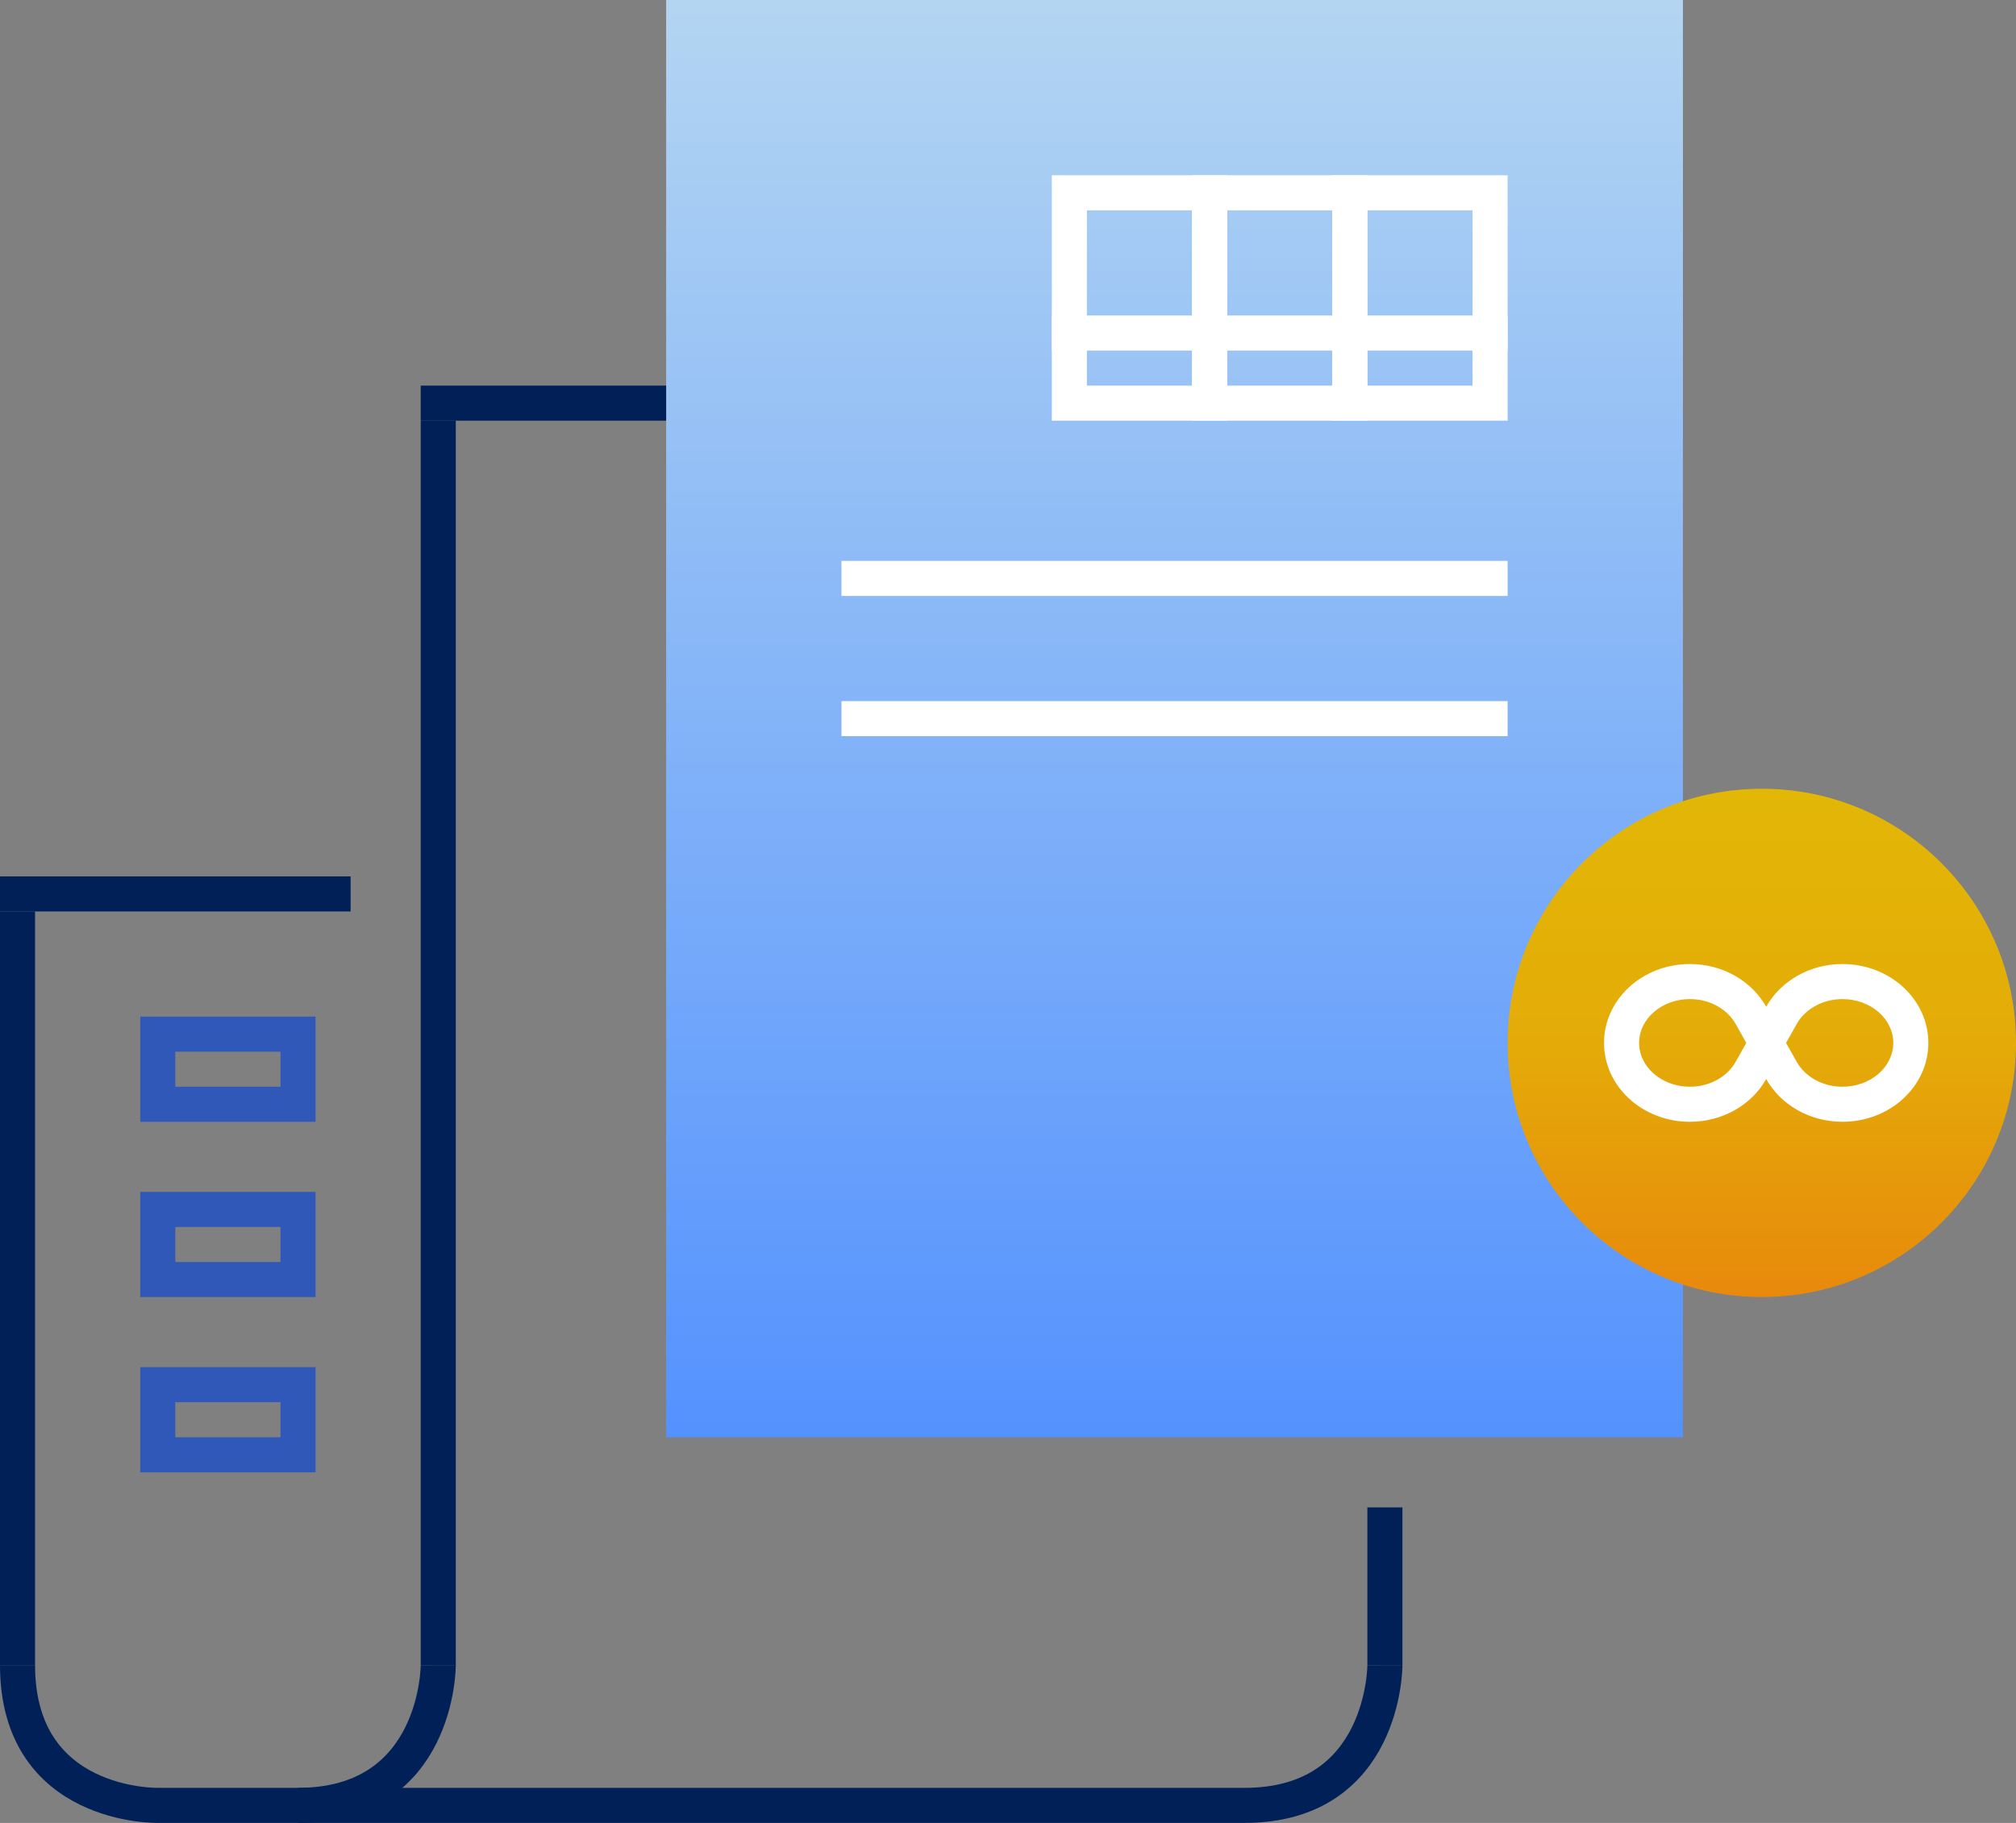 <svg xmlns="http://www.w3.org/2000/svg" xmlns:xlink="http://www.w3.org/1999/xlink" width="230" height="208.004" viewBox="0 0 230 208.004"><rect x="0" y="0" width="230" height="208.004" fill="#808080" stroke="none"/><defs><style>.a{fill:#002057;}.b{fill:url(#a);}.c{fill:url(#b);}.d,.f,.g,.j{fill:none;}.e,.i{fill:#fff;}.f{stroke:#002057;}.f,.g{stroke-width:4px;}.g{stroke:#2f58b8;}.h,.i{stroke:none;}</style><linearGradient id="a" x1="0.5" x2="0.5" y2="1" gradientUnits="objectBoundingBox"><stop offset="0" stop-color="#b3d5f2"/><stop offset="1" stop-color="#5492fe"/></linearGradient><linearGradient id="b" x1="0.5" x2="0.5" y2="1" gradientUnits="objectBoundingBox"><stop offset="0" stop-color="#e2b706"/><stop offset="0.51" stop-color="#e4ab08"/><stop offset="1" stop-color="#e8890c"/></linearGradient></defs><g transform="translate(-752 -2920)"><rect class="a" width="18" height="4" transform="translate(912 3092) rotate(90)"/><path class="b" d="M-8-3H108V161H-8Z" transform="translate(836 2923)"/><rect class="a" width="28" height="4" transform="translate(800 2964)"/><rect class="a" width="40" height="4" transform="translate(752 3020)"/><rect class="a" width="142" height="4" transform="translate(804 2968) rotate(90)"/><rect class="a" width="86" height="4" transform="translate(756 3024) rotate(90)"/><g transform="translate(386 42)"><circle class="c" cx="29" cy="29" r="29" transform="translate(538 2968)"/><g class="d" transform="translate(549 2988)"><path class="h" d="M18.5,13.126A9.922,9.922,0,0,1,9.791,18C4.386,18,0,13.971,0,9S4.386,0,9.791,0A9.923,9.923,0,0,1,18.5,4.872,9.924,9.924,0,0,1,27.2,0C32.614,0,37,4.029,37,9s-4.386,9-9.8,9A9.923,9.923,0,0,1,18.5,13.126Z"/><path class="i" d="M 27.204 14 C 30.4 14 33 11.756 33 8.998 C 33 6.242 30.4 4 27.204 4 C 26.068 4 24.969 4.285 24.025 4.824 C 23.148 5.325 22.443 6.02 21.985 6.834 L 20.767 8.999 L 21.986 11.165 C 22.443 11.98 23.149 12.675 24.025 13.176 C 24.969 13.715 26.068 14 27.204 14 M 9.791 14 C 10.929 14 12.029 13.715 12.973 13.175 C 13.85 12.675 14.555 11.98 15.012 11.166 L 16.23 8.999 L 15.012 6.833 C 14.555 6.019 13.85 5.325 12.974 4.824 C 12.03 4.285 10.929 4 9.791 4 C 6.598 4 4 6.242 4 8.998 C 4 11.756 6.598 14 9.791 14 M 27.204 18 C 23.414 18 20.127 16.021 18.499 13.126 C 16.872 16.021 13.585 18 9.791 18 C 4.386 18 0 13.971 0 8.998 C 0 4.029 4.386 0 9.791 0 C 13.585 0 16.872 1.979 18.499 4.872 C 20.127 1.979 23.414 0 27.204 0 C 32.614 0 37 4.029 37 8.998 C 37 13.971 32.614 18 27.204 18 Z"/></g></g><g transform="translate(144 -564)"><g class="d" transform="translate(760 3500)"><path class="h" d="M0,4H20V32H0Z"/><path class="i" d="M 4 8 L 4 28 L 16 28 L 16 8 L 4 8 M 0 4 L 20 4 L 20 32 L 0 32 L 0 4 Z"/></g><g class="d" transform="translate(744 3500)"><path class="h" d="M0,4H20V32H0Z"/><path class="i" d="M 4 8 L 4 28 L 16 28 L 16 8 L 4 8 M 0 4 L 20 4 L 20 32 L 0 32 L 0 4 Z"/></g><g class="d" transform="translate(728 3500)"><path class="h" d="M0,4H20V32H0Z"/><path class="i" d="M 4 8 L 4 28 L 16 28 L 16 8 L 4 8 M 0 4 L 20 4 L 20 32 L 0 32 L 0 4 Z"/></g><rect class="e" width="52" height="4" transform="translate(728 3520)"/></g><rect class="e" width="76" height="4" transform="translate(848 2984)"/><rect class="e" width="76" height="4" transform="translate(848 3000)"/><path class="f" d="M-17128,4689s.043,16-16,16h-124s-16,.347-16-16" transform="translate(18038 -1579)"/><path class="f" d="M-17128,4689s.043,16-16,16" transform="translate(17930 -1579)"/><g class="g" transform="translate(768 3036)"><rect class="h" width="20" height="12"/><rect class="j" x="2" y="2" width="16" height="8"/></g><g class="g" transform="translate(768 3056)"><rect class="h" width="20" height="12"/><rect class="j" x="2" y="2" width="16" height="8"/></g><g class="g" transform="translate(768 3076)"><rect class="h" width="20" height="12"/><rect class="j" x="2" y="2" width="16" height="8"/></g></g></svg>